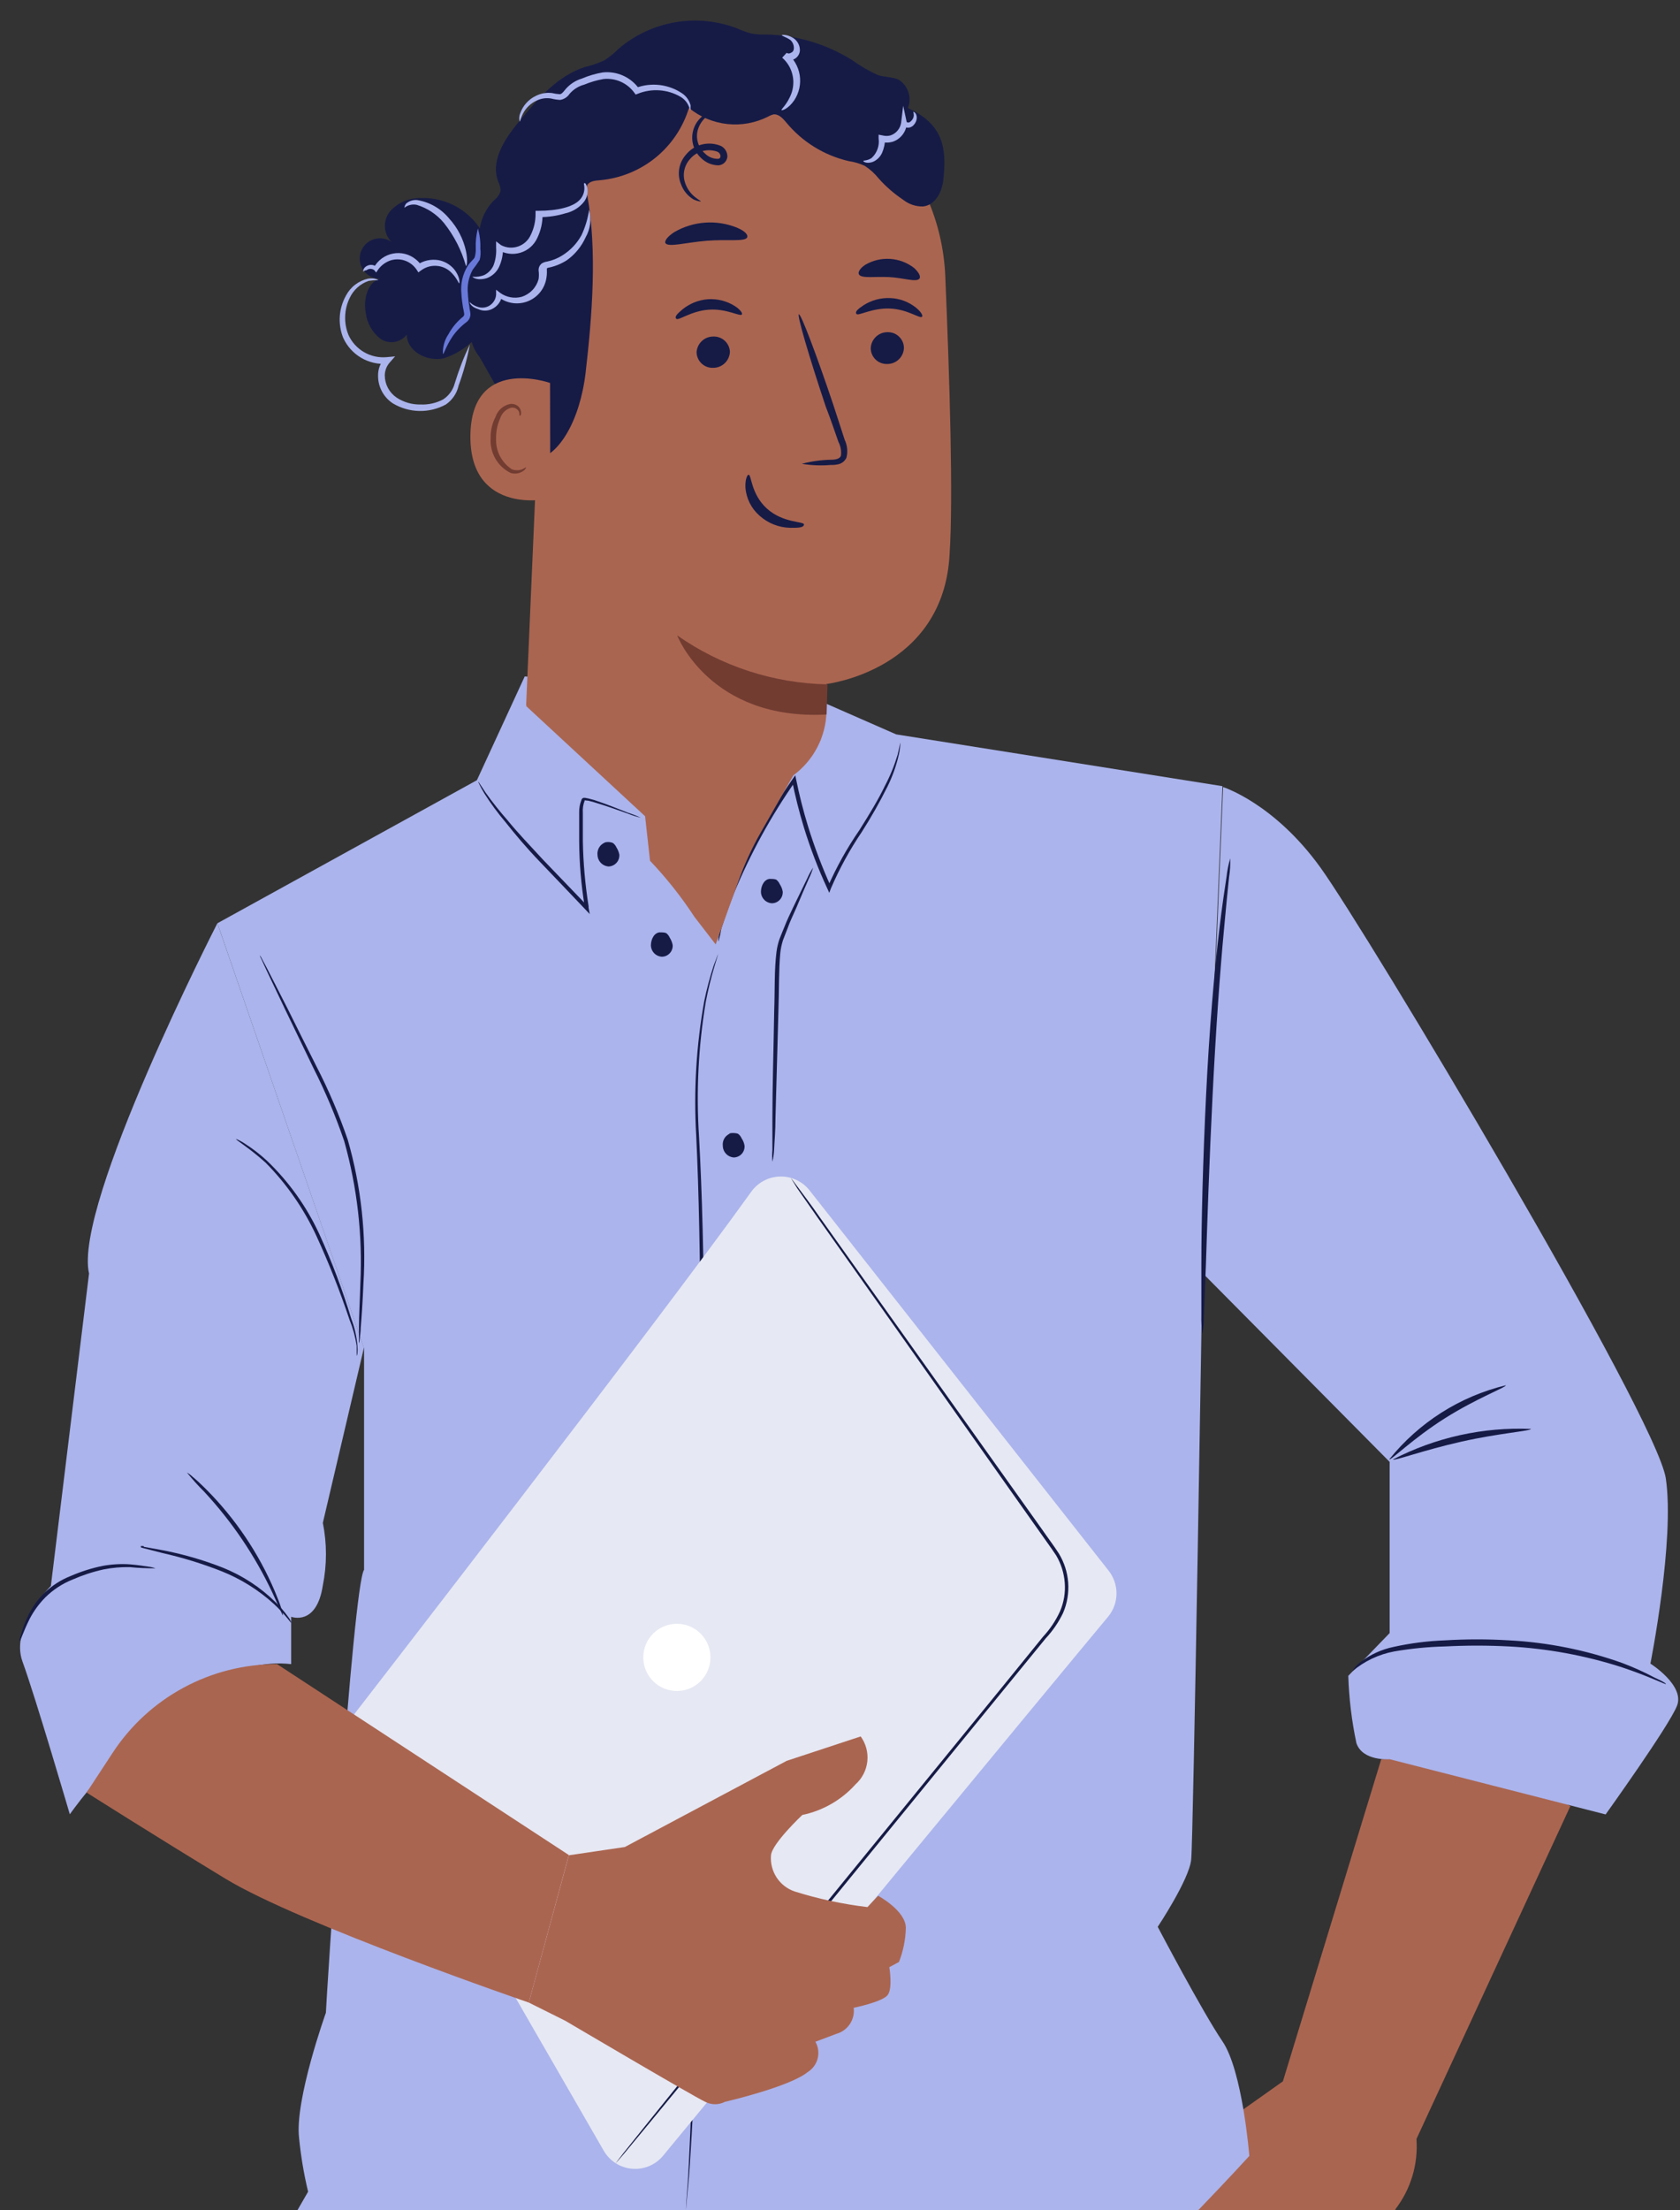 <svg width="54" height="71" viewBox="0 0 54 71" fill="none" xmlns="http://www.w3.org/2000/svg">
<rect x="0" y="0" width="54" height="71" fill="#333333" stroke="none"/>
<path d="M44.851 71V70.975C45.347 70.332 45.588 69.528 45.529 68.718L50.477 58.022C49.602 57.552 48.683 57.168 47.733 56.877C46.648 56.576 45.521 56.454 44.397 56.517L41.236 66.866L36.579 70.162C36.579 70.162 35.397 70.57 34.093 71H44.851Z" fill="#AA6550"/>
<path d="M11.702 50.432C11.342 50.935 10.475 64.445 10.475 64.662C10.475 64.662 9.47 67.463 9.613 68.685C9.67 69.266 9.767 69.843 9.903 70.411L9.564 70.999H38.521C39.507 69.977 40.157 69.262 40.157 69.262C40.157 69.262 39.94 66.53 39.294 65.582C38.648 64.633 37.213 61.902 37.213 61.902C37.213 61.902 38.218 60.393 38.288 59.747C38.358 59.101 38.648 40.885 38.648 40.885L39.294 25.257L28.806 23.593L25.944 22.338L16.866 21.732L15.329 25.065L6.988 29.661L11.702 43.318V50.432Z" fill="#ABB4EC"/>
<path d="M6.987 29.661C6.987 29.661 2.351 38.706 2.862 40.914L1.635 50.952C1.635 50.952 0.314 52.264 0.723 53.381C1.132 54.497 2.244 58.287 2.244 58.287C2.244 58.287 5.904 53.058 9.359 53.462V51.941C9.359 51.941 10.177 52.256 10.377 50.931C10.51 50.269 10.51 49.587 10.377 48.924L11.698 43.298L6.987 29.661Z" fill="#ABB4EC"/>
<path d="M20.595 26.271C20.456 26.237 20.319 26.194 20.186 26.14C19.929 26.05 19.557 25.911 19.091 25.772L18.911 25.723C18.858 25.723 18.764 25.699 18.792 25.723C18.745 25.847 18.725 25.98 18.735 26.112C18.735 26.398 18.735 26.705 18.735 27.028C18.747 27.726 18.809 28.423 18.919 29.113V29.158L18.956 29.366L18.813 29.215C18.301 28.68 17.819 28.168 17.369 27.702C16.919 27.236 16.551 26.795 16.249 26.414C16 26.121 15.772 25.811 15.566 25.486C15.496 25.372 15.447 25.278 15.415 25.212C15.382 25.147 15.37 25.114 15.374 25.11C15.378 25.106 15.456 25.237 15.607 25.462C15.828 25.772 16.066 26.071 16.318 26.357C16.625 26.737 17.022 27.15 17.455 27.62L18.902 29.125L18.796 29.183V29.133C18.681 28.439 18.621 27.736 18.616 27.032C18.616 26.705 18.616 26.398 18.616 26.108C18.612 25.968 18.637 25.828 18.69 25.699C18.69 25.699 18.69 25.662 18.747 25.633C18.77 25.63 18.794 25.63 18.817 25.633L18.919 25.654L19.103 25.703C19.573 25.858 19.921 26.009 20.191 26.112C20.329 26.155 20.464 26.209 20.595 26.271Z" fill="#161B46"/>
<path d="M19.512 27.048C19.419 27.066 19.336 27.118 19.279 27.194C19.223 27.269 19.196 27.363 19.205 27.457C19.206 27.554 19.243 27.646 19.309 27.717C19.375 27.787 19.465 27.83 19.561 27.837C19.608 27.836 19.655 27.825 19.698 27.805C19.742 27.785 19.781 27.757 19.813 27.722C19.846 27.687 19.871 27.646 19.887 27.601C19.903 27.556 19.91 27.509 19.908 27.461C19.893 27.377 19.861 27.296 19.814 27.224C19.789 27.167 19.75 27.118 19.7 27.081C19.603 27.042 19.494 27.042 19.397 27.081" fill="#161B46"/>
<path d="M21.229 29.951C21.037 29.951 20.927 30.16 20.922 30.36C20.921 30.457 20.958 30.55 21.024 30.62C21.09 30.69 21.182 30.732 21.278 30.736C21.326 30.735 21.373 30.725 21.416 30.705C21.459 30.685 21.498 30.657 21.53 30.622C21.563 30.587 21.587 30.545 21.603 30.5C21.619 30.455 21.625 30.408 21.622 30.36C21.605 30.276 21.573 30.195 21.527 30.123C21.503 30.067 21.465 30.018 21.417 29.98C21.364 29.947 21.151 29.943 21.115 29.98" fill="#161B46"/>
<path d="M23.539 36.395C23.446 36.413 23.363 36.464 23.306 36.54C23.249 36.616 23.223 36.71 23.233 36.804C23.233 36.901 23.269 36.994 23.335 37.065C23.401 37.136 23.492 37.178 23.588 37.185C23.636 37.184 23.683 37.173 23.726 37.153C23.77 37.134 23.809 37.105 23.841 37.07C23.873 37.035 23.898 36.994 23.913 36.949C23.929 36.904 23.935 36.856 23.932 36.809C23.919 36.723 23.887 36.642 23.838 36.571C23.814 36.515 23.776 36.465 23.727 36.428C23.674 36.395 23.462 36.387 23.425 36.428" fill="#161B46"/>
<path d="M24.766 28.234C24.574 28.234 24.463 28.442 24.459 28.643C24.458 28.739 24.495 28.833 24.561 28.903C24.627 28.973 24.718 29.015 24.815 29.019C24.863 29.018 24.91 29.007 24.953 28.988C24.996 28.968 25.035 28.94 25.067 28.904C25.099 28.869 25.124 28.828 25.14 28.783C25.155 28.738 25.162 28.69 25.159 28.643C25.144 28.558 25.112 28.477 25.064 28.406C25.04 28.35 25.002 28.301 24.954 28.262C24.901 28.23 24.688 28.226 24.651 28.262" fill="#161B46"/>
<path d="M23.094 30.25C23.087 30.213 23.087 30.176 23.094 30.139C23.094 30.066 23.13 29.959 23.167 29.82C23.267 29.429 23.39 29.044 23.535 28.667C24.038 27.383 24.69 26.161 25.477 25.028L25.563 24.906L25.592 25.049C25.69 25.535 25.817 26.038 25.972 26.545C26.178 27.213 26.427 27.867 26.716 28.504H26.602C26.883 27.86 27.225 27.246 27.624 26.668C27.959 26.136 28.245 25.662 28.442 25.249C28.61 24.931 28.747 24.596 28.851 24.251C28.912 24.006 28.928 23.871 28.941 23.871C28.935 24.002 28.917 24.132 28.887 24.259C28.806 24.614 28.682 24.957 28.52 25.282C28.273 25.777 28 26.259 27.702 26.725C27.314 27.298 26.982 27.905 26.708 28.541L26.655 28.684L26.594 28.549C26.297 27.909 26.044 27.249 25.837 26.574C25.682 26.063 25.555 25.556 25.457 25.065L25.571 25.09C24.785 26.214 24.123 27.421 23.596 28.688C23.404 29.166 23.278 29.555 23.188 29.825C23.165 29.968 23.133 30.11 23.094 30.25Z" fill="#161B46"/>
<path d="M24.827 37.323C24.816 37.196 24.816 37.067 24.827 36.939C24.827 36.645 24.827 36.301 24.827 35.901C24.827 34.964 24.864 33.782 24.885 32.474C24.909 31.803 24.885 31.17 24.958 30.585C24.975 30.446 25.007 30.309 25.052 30.176C25.101 30.045 25.155 29.923 25.204 29.8C25.298 29.555 25.404 29.342 25.498 29.142C25.672 28.785 25.824 28.474 25.952 28.209C26.003 28.092 26.064 27.98 26.136 27.874C26.101 27.997 26.054 28.116 25.997 28.23C25.878 28.5 25.743 28.814 25.588 29.183C25.502 29.383 25.396 29.591 25.31 29.837L25.167 30.205C25.125 30.338 25.096 30.475 25.081 30.614C25.028 31.182 25.044 31.84 25.02 32.495C24.983 33.803 24.95 34.985 24.926 35.921C24.926 36.33 24.893 36.665 24.881 36.959C24.873 37.082 24.855 37.204 24.827 37.323Z" fill="#161B46"/>
<path d="M22.051 70.999C22.051 70.999 22.051 70.856 22.071 70.591C22.092 70.325 22.124 69.924 22.145 69.413C22.198 68.395 22.255 66.915 22.304 65.087C22.411 61.431 22.484 56.377 22.521 50.776C22.521 47.987 22.541 45.325 22.521 42.909C22.501 40.492 22.468 38.317 22.378 36.485C22.293 35.039 22.38 33.589 22.636 32.163C22.715 31.779 22.816 31.399 22.938 31.026C23.032 30.773 23.085 30.642 23.085 30.642C23.085 30.642 23.049 30.777 22.963 31.051C22.851 31.426 22.758 31.807 22.685 32.192C22.448 33.615 22.375 35.061 22.468 36.502C22.57 38.325 22.623 40.505 22.636 42.925C22.648 45.346 22.656 48.004 22.636 50.796C22.599 56.377 22.509 61.427 22.382 65.087C22.325 66.915 22.251 68.391 22.182 69.413C22.153 69.924 22.108 70.321 22.084 70.586C22.059 70.852 22.051 70.999 22.051 70.999Z" fill="#161B46"/>
<path d="M44.667 56.517C44.667 56.517 43.8 56.59 43.599 56.001C43.448 55.289 43.361 54.566 43.338 53.838L44.667 52.465V46.965L38.668 40.913L39.314 25.286C39.314 25.286 40.95 25.801 42.442 27.87C43.935 29.939 53.249 45.509 53.544 47.496C53.838 49.484 53.049 53.446 53.049 53.446C53.049 53.446 54.165 54.149 53.903 54.803C53.642 55.458 51.609 58.291 51.609 58.291L44.667 56.517Z" fill="#ABB4EC"/>
<path d="M8.349 30.688C8.377 30.723 8.4 30.761 8.419 30.802L8.599 31.141L9.241 32.397C9.51 32.941 9.825 33.57 10.173 34.261C10.565 35.022 10.901 35.811 11.179 36.62C11.609 38.119 11.779 39.681 11.682 41.237C11.657 41.834 11.624 42.312 11.596 42.643C11.596 42.786 11.571 42.913 11.563 43.024C11.56 43.069 11.552 43.115 11.538 43.159C11.534 43.114 11.534 43.069 11.538 43.024V42.639C11.538 42.267 11.567 41.797 11.583 41.237C11.658 39.694 11.482 38.149 11.064 36.661C10.79 35.857 10.459 35.073 10.075 34.314L9.167 32.434C8.926 31.926 8.725 31.501 8.562 31.162C8.504 31.031 8.451 30.916 8.402 30.814C8.379 30.774 8.361 30.732 8.349 30.688Z" fill="#161B46"/>
<path d="M39.543 27.576C39.55 27.777 39.538 27.978 39.506 28.177C39.461 28.586 39.408 29.15 39.347 29.812C39.216 31.19 39.081 33.083 38.975 35.21C38.868 37.336 38.807 39.233 38.762 40.615C38.738 41.278 38.713 41.842 38.697 42.251C38.701 42.452 38.684 42.654 38.648 42.852C38.62 42.653 38.609 42.452 38.615 42.251C38.615 41.862 38.615 41.302 38.615 40.615C38.615 39.229 38.664 37.315 38.766 35.202C38.868 33.087 39.032 31.178 39.2 29.8C39.281 29.113 39.363 28.573 39.425 28.165C39.447 27.965 39.487 27.768 39.543 27.576Z" fill="#161B46"/>
<path d="M48.4 44.504C48.424 44.565 47.476 44.913 46.445 45.563C45.415 46.213 44.703 46.929 44.654 46.884C45.606 45.699 46.923 44.862 48.4 44.504Z" fill="#161B46"/>
<path d="M49.209 45.906C49.209 45.972 48.191 46.041 46.973 46.315C45.754 46.589 44.797 46.945 44.773 46.888C46.141 46.179 47.67 45.841 49.209 45.906Z" fill="#161B46"/>
<path d="M4.624 49.693C4.624 49.693 4.604 49.693 4.571 49.693C4.538 49.693 4.53 49.73 4.534 49.693H4.624L5.225 49.803C5.887 49.929 6.536 50.117 7.163 50.364C7.793 50.617 8.367 50.992 8.852 51.468C9.002 51.614 9.139 51.772 9.261 51.942C9.308 52.002 9.344 52.07 9.367 52.142C9.347 52.142 9.179 51.881 8.807 51.533C8.316 51.085 7.748 50.729 7.131 50.482C6.51 50.237 5.872 50.04 5.221 49.893L4.632 49.742C4.599 49.734 4.566 49.725 4.534 49.714C4.534 49.714 4.514 49.673 4.534 49.669H4.555H4.591C4.612 49.656 4.628 49.693 4.624 49.693Z" fill="#161B46"/>
<path d="M6.01 47.309C6.074 47.345 6.133 47.389 6.186 47.439C6.296 47.529 6.448 47.668 6.628 47.848C7.565 48.787 8.314 49.898 8.832 51.119C8.93 51.352 8.999 51.528 9.044 51.68C9.072 51.749 9.09 51.822 9.097 51.896C9.077 51.896 8.962 51.61 8.75 51.156C8.191 49.972 7.453 48.881 6.562 47.922C6.367 47.728 6.182 47.523 6.01 47.309Z" fill="#161B46"/>
<path d="M4.996 50.384C4.723 50.386 4.45 50.374 4.178 50.347C3.892 50.34 3.605 50.365 3.324 50.421C2.981 50.497 2.647 50.607 2.326 50.748C2.002 50.878 1.708 51.071 1.459 51.316C1.258 51.519 1.089 51.75 0.956 52.003C0.736 52.441 0.654 52.739 0.633 52.731C0.635 52.658 0.649 52.586 0.674 52.518C0.725 52.327 0.793 52.141 0.879 51.962C1.151 51.351 1.654 50.872 2.277 50.629C2.607 50.486 2.951 50.377 3.303 50.306C3.593 50.253 3.889 50.237 4.182 50.257C4.432 50.278 4.632 50.31 4.771 50.331C4.848 50.339 4.924 50.356 4.996 50.384Z" fill="#161B46"/>
<path d="M7.593 36.592C7.693 36.634 7.789 36.686 7.879 36.747C8.127 36.906 8.361 37.087 8.578 37.287C9.285 37.963 9.858 38.766 10.267 39.654C10.67 40.537 11.012 41.445 11.293 42.373C11.4 42.651 11.466 42.943 11.489 43.24C11.497 43.321 11.497 43.401 11.489 43.482C11.486 43.51 11.477 43.538 11.465 43.563C11.465 43.563 11.465 43.445 11.465 43.24C11.422 42.953 11.345 42.671 11.236 42.402C10.93 41.487 10.575 40.589 10.173 39.712C9.769 38.836 9.216 38.037 8.537 37.352C7.965 36.837 7.556 36.616 7.593 36.592Z" fill="#161B46"/>
<path d="M53.548 54.1C53.548 54.133 53.012 53.855 52.113 53.557C50.941 53.182 49.726 52.959 48.498 52.894C47.817 52.859 47.135 52.859 46.454 52.894C45.905 52.907 45.359 52.961 44.818 53.054C44.319 53.146 43.852 53.367 43.465 53.696C43.533 53.572 43.63 53.465 43.747 53.385C44.054 53.152 44.408 52.99 44.785 52.911C45.334 52.789 45.892 52.718 46.454 52.698C47.134 52.657 47.817 52.657 48.498 52.698C49.746 52.763 50.977 53.009 52.154 53.43C52.506 53.563 52.851 53.719 53.184 53.896C53.429 54.006 53.556 54.084 53.548 54.1Z" fill="#161B46"/>
<path d="M24.145 38.289C21.135 42.488 11.346 55.123 11.346 55.123L19.406 69.095C19.5 69.258 19.632 69.396 19.791 69.497C19.95 69.598 20.131 69.659 20.319 69.674C20.506 69.69 20.695 69.66 20.869 69.587C21.042 69.514 21.195 69.399 21.315 69.254C24.398 65.517 33.23 54.804 35.626 51.929C35.795 51.72 35.888 51.459 35.888 51.189C35.888 50.92 35.795 50.659 35.626 50.449L26.026 38.248C25.913 38.104 25.769 37.988 25.604 37.91C25.439 37.831 25.258 37.793 25.075 37.797C24.892 37.801 24.713 37.847 24.552 37.933C24.39 38.018 24.251 38.14 24.145 38.289Z" fill="#E6E8F3"/>
<path d="M21.756 54.325C22.353 54.325 22.836 53.842 22.836 53.246C22.836 52.65 22.353 52.166 21.756 52.166C21.16 52.166 20.677 52.65 20.677 53.246C20.677 53.842 21.16 54.325 21.756 54.325Z" fill="white"/>
<path d="M25.42 37.843C25.42 37.843 25.506 37.95 25.661 38.162C25.817 38.375 26.07 38.702 26.34 39.094L28.794 42.537L32.441 47.657L33.496 49.137C33.672 49.394 33.86 49.636 34.035 49.91C34.206 50.191 34.309 50.509 34.334 50.838C34.359 51.173 34.303 51.51 34.17 51.819C34.026 52.118 33.837 52.394 33.61 52.637L32.33 54.203L23.486 65.034C22.358 66.404 21.442 67.52 20.792 68.305L20.056 69.193C19.888 69.393 19.79 69.495 19.79 69.495C19.79 69.495 19.872 69.385 20.035 69.176L20.755 68.277L23.417 64.977L32.249 54.154L33.524 52.584C33.75 52.342 33.935 52.066 34.072 51.766C34.197 51.476 34.249 51.16 34.224 50.846C34.2 50.535 34.105 50.234 33.946 49.967C33.778 49.713 33.586 49.456 33.41 49.202L32.363 47.722L28.736 42.586L26.283 39.119L25.625 38.175C25.494 37.962 25.42 37.843 25.42 37.843Z" fill="#161B46"/>
<path d="M18.285 59.604L20.084 59.338L25.285 56.57L27.665 55.785C27.833 56.017 27.909 56.303 27.878 56.588C27.847 56.873 27.711 57.136 27.497 57.327C27.046 57.827 26.448 58.171 25.788 58.308C25.788 58.308 24.811 59.228 24.782 59.604C24.761 59.854 24.824 60.104 24.961 60.315C25.098 60.525 25.302 60.684 25.539 60.765C26.302 61.005 27.087 61.173 27.882 61.268L28.225 60.904C28.225 60.904 29.116 61.383 29.116 61.939C29.107 62.313 29.032 62.682 28.896 63.031L28.585 63.198C28.585 63.198 28.7 63.873 28.532 64.094C28.364 64.315 27.44 64.503 27.44 64.503C27.463 64.686 27.419 64.872 27.317 65.026C27.214 65.18 27.059 65.292 26.88 65.341L26.209 65.594C26.303 65.758 26.328 65.952 26.281 66.135C26.234 66.317 26.117 66.474 25.956 66.572C25.371 67.046 23.302 67.524 23.302 67.524C23.204 67.575 23.096 67.601 22.985 67.601C22.875 67.601 22.766 67.575 22.668 67.524C22.296 67.353 18.171 64.92 18.171 64.92L16.997 64.335L18.285 59.604Z" fill="#AA6550"/>
<path d="M8.905 53.462L18.285 59.596L16.997 64.335C16.997 64.335 9.637 61.808 7.253 60.36C4.87 58.913 2.784 57.588 2.784 57.588L3.626 56.304C4.199 55.431 4.98 54.715 5.899 54.219C6.817 53.723 7.845 53.463 8.889 53.462H8.905Z" fill="#AA6550"/>
<path d="M30.384 8.873C30.31 7.121 29.579 5.46 28.335 4.223C27.092 2.985 25.427 2.262 23.674 2.196H23.315C19.41 2.274 17.292 5.635 17.48 9.556L16.911 22.669L25.498 24.91C25.82 24.674 26.084 24.366 26.269 24.012C26.454 23.657 26.556 23.265 26.565 22.866V21.974C26.565 21.974 30.335 21.537 30.523 17.795C30.642 15.996 30.527 12.259 30.384 8.873Z" fill="#AA6550"/>
<path d="M26.598 21.986C24.866 21.953 23.184 21.405 21.765 20.412C21.765 20.412 22.816 23.152 26.569 22.955L26.598 21.986Z" fill="#723C31"/>
<path d="M29.055 11.175C29.051 11.314 28.993 11.447 28.893 11.543C28.793 11.64 28.659 11.695 28.52 11.694C28.451 11.697 28.384 11.686 28.32 11.662C28.256 11.638 28.197 11.602 28.148 11.555C28.098 11.508 28.059 11.452 28.031 11.389C28.004 11.327 27.989 11.26 27.988 11.192C27.992 11.052 28.051 10.92 28.151 10.823C28.251 10.726 28.384 10.672 28.524 10.672C28.592 10.67 28.66 10.681 28.724 10.704C28.788 10.728 28.846 10.765 28.895 10.812C28.945 10.859 28.985 10.915 29.012 10.977C29.04 11.04 29.054 11.107 29.055 11.175Z" fill="#161B46"/>
<path d="M29.636 10.177C29.566 10.247 29.174 9.932 28.597 9.912C28.021 9.891 27.587 10.161 27.53 10.087C27.473 10.014 27.571 9.932 27.759 9.805C28.015 9.642 28.315 9.562 28.618 9.576C28.916 9.588 29.202 9.694 29.436 9.879C29.616 10.022 29.673 10.149 29.636 10.177Z" fill="#161B46"/>
<path d="M23.462 11.298C23.457 11.437 23.399 11.569 23.299 11.666C23.199 11.763 23.065 11.817 22.926 11.817C22.858 11.821 22.789 11.81 22.725 11.786C22.66 11.763 22.602 11.726 22.552 11.679C22.502 11.633 22.462 11.576 22.434 11.513C22.406 11.451 22.391 11.383 22.39 11.314C22.399 11.178 22.459 11.05 22.558 10.957C22.658 10.863 22.79 10.811 22.926 10.812C23.061 10.806 23.193 10.854 23.294 10.945C23.394 11.036 23.454 11.163 23.462 11.298Z" fill="#161B46"/>
<path d="M23.846 10.104C23.785 10.178 23.355 9.908 22.783 9.949C22.21 9.99 21.81 10.309 21.74 10.243C21.671 10.178 21.765 10.084 21.941 9.936C22.174 9.748 22.459 9.635 22.758 9.613C23.057 9.594 23.355 9.668 23.609 9.826C23.805 9.949 23.875 10.071 23.846 10.104Z" fill="#161B46"/>
<path d="M25.772 14.9C26.079 14.82 26.395 14.776 26.712 14.77C26.864 14.77 27.003 14.737 27.031 14.635C27.049 14.484 27.02 14.331 26.95 14.197C26.823 13.837 26.696 13.457 26.541 13.06C26.001 11.445 25.612 10.116 25.678 10.096C25.743 10.075 26.234 11.368 26.778 12.983L27.15 14.128C27.236 14.307 27.256 14.511 27.207 14.704C27.183 14.756 27.148 14.801 27.104 14.838C27.06 14.874 27.009 14.899 26.954 14.913C26.872 14.932 26.788 14.94 26.704 14.937C26.393 14.964 26.08 14.951 25.772 14.9Z" fill="#161B46"/>
<path d="M24.018 7.622C23.956 7.777 23.384 7.679 22.705 7.736C22.026 7.794 21.478 7.953 21.388 7.81C21.352 7.741 21.454 7.597 21.679 7.454C21.98 7.28 22.317 7.177 22.664 7.152C23.011 7.127 23.359 7.182 23.682 7.311C23.948 7.422 24.046 7.54 24.018 7.622Z" fill="#161B46"/>
<path d="M29.554 8.951C29.448 9.078 29.055 8.927 28.581 8.902C28.107 8.878 27.694 8.955 27.608 8.816C27.571 8.747 27.636 8.62 27.82 8.502C28.063 8.362 28.341 8.298 28.62 8.318C28.899 8.338 29.166 8.44 29.386 8.612C29.55 8.767 29.599 8.89 29.554 8.951Z" fill="#161B46"/>
<path d="M24.063 15.252C24.157 15.252 24.136 15.873 24.651 16.339C25.167 16.806 25.837 16.748 25.841 16.846C25.845 16.945 25.686 16.961 25.404 16.957C25.038 16.95 24.687 16.812 24.414 16.568C24.149 16.337 23.986 16.011 23.96 15.661C23.948 15.399 24.022 15.244 24.063 15.252Z" fill="#161B46"/>
<path d="M29.182 3.472C29.243 3.317 29.252 3.147 29.206 2.987C29.16 2.827 29.062 2.687 28.928 2.589C28.761 2.466 28.393 2.482 28.201 2.405C27.913 2.272 27.64 2.112 27.383 1.926C26.552 1.41 25.597 1.127 24.619 1.108C24.461 1.116 24.303 1.105 24.148 1.076C23.996 1.035 23.847 0.982 23.703 0.916C23.067 0.67 22.376 0.601 21.704 0.715C21.032 0.83 20.403 1.124 19.884 1.566C19.744 1.71 19.587 1.836 19.418 1.943C19.218 2.034 19.01 2.105 18.796 2.155C17.946 2.429 17.316 3.141 16.752 3.823C16.265 4.396 15.75 5.128 16.012 5.831C16.063 5.925 16.09 6.031 16.089 6.138C16.052 6.259 15.976 6.366 15.873 6.44C15.617 6.7 15.456 7.038 15.414 7.401C15.373 7.763 15.454 8.129 15.644 8.44C15.566 8.473 15.496 8.521 15.437 8.583C15.379 8.644 15.334 8.716 15.304 8.795C15.274 8.874 15.261 8.959 15.266 9.043C15.27 9.128 15.291 9.21 15.329 9.286C15.39 9.366 15.435 9.458 15.46 9.556C15.452 9.683 15.402 9.804 15.317 9.9C15.166 10.139 15.094 10.421 15.113 10.703C15.131 10.986 15.238 11.255 15.419 11.474L16.028 12.549L17.279 14.745C17.933 14.634 18.637 13.567 18.825 11.96C19.033 10.153 19.201 8.051 18.874 6.26C18.837 6.16 18.837 6.05 18.874 5.95C18.948 5.819 19.131 5.802 19.283 5.79C19.937 5.732 20.559 5.48 21.069 5.067C21.579 4.653 21.954 4.096 22.145 3.468C22.497 3.757 22.927 3.936 23.38 3.985C23.833 4.034 24.291 3.949 24.697 3.742C24.754 3.709 24.816 3.686 24.881 3.672C25.04 3.672 25.163 3.803 25.265 3.926C25.781 4.555 26.492 4.995 27.285 5.177C27.462 5.202 27.634 5.253 27.796 5.328C27.967 5.439 28.119 5.577 28.246 5.737C28.476 5.995 28.739 6.223 29.027 6.416C29.209 6.561 29.436 6.638 29.669 6.633C30.077 6.588 30.286 6.15 30.323 5.758C30.425 4.772 30.339 3.999 29.182 3.472Z" fill="#161B46"/>
<path d="M15.77 8.767C15.803 8.458 15.77 8.146 15.672 7.851C15.574 7.556 15.414 7.286 15.203 7.058C14.992 6.831 14.734 6.651 14.448 6.531C14.161 6.411 13.852 6.353 13.542 6.363C13.357 6.357 13.174 6.39 13.003 6.46C12.832 6.531 12.679 6.637 12.553 6.772C12.431 6.911 12.367 7.091 12.372 7.276C12.377 7.461 12.452 7.637 12.581 7.769C12.497 7.712 12.401 7.674 12.3 7.661C12.199 7.647 12.096 7.657 12 7.691C11.903 7.724 11.816 7.78 11.745 7.853C11.675 7.926 11.622 8.015 11.592 8.112C11.562 8.21 11.555 8.313 11.572 8.413C11.588 8.514 11.629 8.609 11.689 8.691C11.75 8.773 11.829 8.839 11.92 8.885C12.011 8.931 12.111 8.955 12.213 8.955C11.804 9.07 11.673 9.634 11.759 10.063C11.779 10.223 11.831 10.378 11.911 10.519C11.991 10.659 12.098 10.782 12.225 10.881C12.357 10.973 12.518 11.011 12.677 10.987C12.835 10.962 12.978 10.877 13.076 10.75C13.076 11.286 13.726 11.625 14.249 11.515C14.764 11.353 15.209 11.023 15.513 10.578C15.556 10.517 15.616 10.469 15.685 10.439C15.769 10.429 15.854 10.429 15.938 10.439C16.179 10.411 16.29 10.116 16.31 9.871C16.372 9.164 16.183 8.457 15.774 7.876" fill="#161B46"/>
<path d="M15.361 7.34C15.422 7.551 15.448 7.771 15.439 7.99C15.456 8.109 15.449 8.23 15.419 8.346C15.35 8.457 15.275 8.563 15.194 8.665C15.065 8.9 15.011 9.168 15.039 9.434C15.046 9.578 15.063 9.721 15.088 9.863C15.088 9.933 15.116 9.994 15.12 10.084C15.122 10.133 15.112 10.182 15.092 10.227C15.071 10.272 15.04 10.311 15.002 10.342C14.825 10.473 14.67 10.631 14.544 10.812C14.327 11.135 14.27 11.38 14.237 11.372C14.226 11.145 14.289 10.921 14.417 10.734C14.532 10.52 14.69 10.331 14.879 10.178C14.895 10.167 14.907 10.151 14.914 10.133C14.922 10.115 14.924 10.095 14.92 10.076C14.911 10.011 14.899 9.947 14.883 9.884C14.857 9.732 14.839 9.579 14.83 9.426C14.799 9.117 14.871 8.806 15.034 8.542C15.112 8.416 15.231 8.334 15.259 8.264C15.286 8.17 15.297 8.072 15.292 7.974C15.283 7.761 15.307 7.547 15.361 7.34Z" fill="#6878D8"/>
<path d="M15.19 8.89C15.321 8.903 15.453 8.884 15.574 8.832C15.704 8.765 15.806 8.655 15.864 8.522C15.932 8.34 15.96 8.146 15.946 7.953V7.753L16.106 7.876C16.19 7.92 16.282 7.947 16.377 7.954C16.472 7.961 16.568 7.948 16.657 7.917C16.747 7.885 16.83 7.836 16.899 7.771C16.969 7.706 17.025 7.628 17.063 7.54C17.164 7.333 17.216 7.105 17.214 6.874V6.772H17.316C17.893 6.772 18.436 6.657 18.653 6.4C18.74 6.298 18.786 6.169 18.784 6.036C18.784 5.942 18.751 5.892 18.784 5.884C18.817 5.876 18.841 5.917 18.874 6.023C18.891 6.102 18.891 6.183 18.874 6.261C18.857 6.339 18.823 6.413 18.776 6.477C18.628 6.665 18.42 6.797 18.187 6.849C17.912 6.934 17.625 6.977 17.337 6.976L17.439 6.874C17.445 7.14 17.387 7.403 17.271 7.643C17.22 7.756 17.145 7.857 17.052 7.939C16.959 8.021 16.849 8.082 16.73 8.118C16.611 8.154 16.486 8.165 16.363 8.149C16.24 8.134 16.122 8.092 16.016 8.027L16.167 7.949C16.175 8.169 16.13 8.388 16.036 8.587C15.956 8.747 15.819 8.871 15.652 8.935C15.333 9.033 15.174 8.898 15.19 8.89Z" fill="#ABB4EC"/>
<path d="M16.703 3.905C16.679 3.815 16.686 3.72 16.723 3.635C16.809 3.393 16.987 3.195 17.218 3.083C17.379 3 17.561 2.967 17.741 2.989C17.823 3.009 17.907 3.021 17.991 3.026C18.044 3.026 18.093 2.973 18.154 2.895C18.296 2.718 18.489 2.588 18.706 2.523C18.92 2.432 19.144 2.366 19.373 2.327C19.599 2.302 19.828 2.339 20.035 2.433C20.242 2.527 20.42 2.676 20.55 2.862L20.432 2.826C20.679 2.732 20.946 2.7 21.209 2.732C21.472 2.764 21.723 2.859 21.941 3.01C22.068 3.101 22.159 3.234 22.198 3.386C22.198 3.492 22.198 3.549 22.178 3.545C22.162 3.454 22.126 3.368 22.073 3.293C22.02 3.217 21.951 3.154 21.871 3.108C21.666 2.989 21.436 2.919 21.199 2.902C20.963 2.885 20.726 2.922 20.505 3.01L20.432 3.038L20.387 2.977C20.275 2.823 20.125 2.702 19.951 2.625C19.777 2.548 19.586 2.519 19.397 2.539C19.185 2.576 18.978 2.636 18.78 2.719C18.595 2.767 18.429 2.872 18.305 3.018C18.272 3.069 18.228 3.112 18.176 3.145C18.125 3.178 18.067 3.2 18.007 3.21C17.908 3.205 17.809 3.19 17.713 3.165C17.566 3.14 17.416 3.159 17.279 3.218C17.071 3.305 16.901 3.465 16.801 3.668C16.731 3.811 16.723 3.905 16.703 3.905Z" fill="#ABB4EC"/>
<path d="M25.13 1.125C25.13 1.125 25.285 1.088 25.506 1.227C25.572 1.272 25.626 1.333 25.662 1.405C25.698 1.477 25.714 1.556 25.71 1.636C25.703 1.697 25.68 1.755 25.643 1.804C25.605 1.853 25.556 1.89 25.498 1.913C25.441 1.936 25.379 1.942 25.319 1.933C25.258 1.923 25.201 1.897 25.154 1.857L25.293 1.706C25.514 1.883 25.661 2.136 25.705 2.416C25.749 2.696 25.687 2.982 25.531 3.219C25.347 3.488 25.146 3.558 25.122 3.537C25.097 3.517 25.257 3.398 25.383 3.129C25.465 2.969 25.505 2.791 25.5 2.611C25.494 2.432 25.443 2.257 25.351 2.102C25.295 2.009 25.224 1.925 25.142 1.853L25.285 1.697C25.305 1.711 25.329 1.719 25.353 1.719C25.377 1.719 25.4 1.711 25.42 1.697C25.445 1.689 25.467 1.674 25.483 1.653C25.5 1.633 25.511 1.609 25.514 1.583C25.522 1.528 25.515 1.472 25.496 1.42C25.477 1.368 25.445 1.321 25.404 1.284C25.269 1.19 25.118 1.154 25.13 1.125Z" fill="#ABB4EC"/>
<path d="M15.1 9.707C15.1 9.707 15.186 9.81 15.382 9.867C15.438 9.883 15.497 9.888 15.556 9.88C15.614 9.873 15.67 9.855 15.721 9.826C15.785 9.789 15.838 9.738 15.877 9.676C15.917 9.614 15.94 9.543 15.946 9.47V9.307L16.077 9.409C16.175 9.48 16.289 9.528 16.408 9.55C16.528 9.572 16.651 9.567 16.768 9.536C16.899 9.494 17.018 9.42 17.113 9.321C17.208 9.222 17.276 9.1 17.312 8.967C17.325 8.875 17.325 8.781 17.312 8.689C17.31 8.649 17.317 8.608 17.332 8.571C17.348 8.533 17.372 8.5 17.402 8.472C17.456 8.435 17.52 8.411 17.586 8.403C17.758 8.367 17.923 8.301 18.072 8.207C18.331 8.047 18.544 7.823 18.69 7.557C18.812 7.298 18.895 7.022 18.935 6.739C18.976 6.886 18.987 7.04 18.968 7.191C18.949 7.343 18.901 7.489 18.825 7.622C18.693 7.916 18.485 8.17 18.224 8.358C18.055 8.467 17.868 8.546 17.672 8.591C17.639 8.594 17.607 8.604 17.578 8.62C17.578 8.62 17.578 8.62 17.578 8.673C17.584 8.784 17.574 8.896 17.549 9.004C17.512 9.163 17.435 9.31 17.325 9.431C17.215 9.552 17.076 9.643 16.922 9.695C16.767 9.747 16.601 9.76 16.441 9.73C16.28 9.701 16.13 9.631 16.003 9.527L16.142 9.466C16.131 9.566 16.095 9.661 16.036 9.743C15.977 9.825 15.898 9.89 15.807 9.932C15.739 9.963 15.665 9.98 15.59 9.98C15.516 9.98 15.442 9.963 15.374 9.932C15.124 9.859 15.087 9.707 15.1 9.707Z" fill="#ABB4EC"/>
<path d="M11.682 8.734C11.682 8.734 11.653 8.673 11.723 8.595C11.749 8.568 11.781 8.547 11.816 8.532C11.851 8.517 11.889 8.509 11.927 8.509C11.965 8.509 12.003 8.517 12.038 8.532C12.073 8.547 12.105 8.568 12.131 8.595H12.017C12.079 8.48 12.167 8.381 12.272 8.303C12.377 8.226 12.499 8.172 12.627 8.147C12.756 8.121 12.888 8.125 13.015 8.156C13.142 8.188 13.261 8.247 13.362 8.33C13.438 8.389 13.503 8.461 13.554 8.542L13.403 8.514C13.605 8.372 13.855 8.316 14.098 8.358C14.289 8.394 14.462 8.494 14.589 8.64C14.797 8.894 14.777 9.106 14.757 9.102C14.736 9.098 14.687 8.927 14.487 8.738C14.374 8.632 14.231 8.565 14.078 8.546C13.886 8.52 13.693 8.57 13.538 8.685L13.448 8.751L13.387 8.657C13.345 8.597 13.296 8.543 13.239 8.497C13.15 8.425 13.046 8.374 12.934 8.349C12.821 8.324 12.705 8.326 12.593 8.354C12.413 8.405 12.256 8.516 12.148 8.669L12.091 8.755L12.033 8.681C11.997 8.653 11.953 8.637 11.906 8.637C11.861 8.637 11.816 8.653 11.78 8.681C11.682 8.693 11.682 8.738 11.682 8.734Z" fill="#ABB4EC"/>
<path d="M12.998 6.674C12.998 6.674 12.998 6.616 13.051 6.543C13.101 6.499 13.159 6.467 13.221 6.447C13.284 6.427 13.35 6.421 13.415 6.428C13.817 6.496 14.18 6.706 14.438 7.021C14.705 7.314 14.891 7.672 14.977 8.06C15.039 8.358 15.01 8.546 14.977 8.546C14.836 8.043 14.596 7.573 14.27 7.164C14.041 6.887 13.735 6.683 13.391 6.58C13.322 6.566 13.252 6.568 13.184 6.584C13.117 6.6 13.053 6.631 12.998 6.674Z" fill="#ABB4EC"/>
<path d="M29.362 3.591C29.362 3.591 29.468 3.623 29.468 3.783C29.464 3.876 29.424 3.963 29.358 4.028C29.332 4.055 29.3 4.075 29.265 4.088C29.23 4.101 29.193 4.105 29.156 4.101C29.119 4.097 29.083 4.085 29.051 4.065C29.02 4.046 28.993 4.019 28.973 3.987L29.149 3.955C29.142 4.09 29.094 4.219 29.011 4.327C28.929 4.434 28.816 4.514 28.687 4.556C28.568 4.59 28.442 4.59 28.323 4.556L28.45 4.457C28.448 4.614 28.414 4.768 28.352 4.911C28.297 5.032 28.201 5.131 28.082 5.189C27.869 5.283 27.735 5.189 27.751 5.169C27.767 5.148 27.878 5.169 28.017 5.075C28.102 4.997 28.167 4.899 28.206 4.79C28.245 4.681 28.258 4.564 28.241 4.449V4.327L28.368 4.351C28.451 4.373 28.539 4.373 28.622 4.351C28.711 4.321 28.791 4.267 28.851 4.195C28.912 4.123 28.951 4.035 28.965 3.942L29.031 3.398L29.141 3.91C29.141 3.934 29.215 3.955 29.26 3.91C29.308 3.874 29.344 3.824 29.362 3.766C29.39 3.664 29.346 3.607 29.362 3.591Z" fill="#ABB4EC"/>
<path d="M17.88 22.506L16.911 22.682L20.735 26.223L20.894 27.654C21.425 28.211 21.904 28.816 22.325 29.461L23.004 30.34L23.719 28.353C23.918 27.786 24.169 27.239 24.468 26.717L25.502 24.906L26.381 23.773L26.116 23.32L17.88 22.506Z" fill="#AA6550"/>
<path d="M15.104 11.061C15.02 11.513 14.898 11.958 14.74 12.39C14.686 12.636 14.539 12.852 14.331 12.995C14.068 13.138 13.773 13.21 13.474 13.203C13.175 13.197 12.883 13.112 12.626 12.958C12.48 12.862 12.36 12.73 12.277 12.576C12.195 12.422 12.151 12.25 12.152 12.075C12.147 11.867 12.222 11.665 12.36 11.511L12.45 11.686C12.155 11.711 11.859 11.643 11.604 11.492C11.349 11.341 11.148 11.115 11.027 10.844C10.942 10.626 10.906 10.392 10.922 10.159C10.939 9.925 11.007 9.699 11.121 9.495C11.194 9.358 11.294 9.238 11.417 9.145C11.54 9.051 11.682 8.985 11.833 8.951C12.054 8.918 12.164 8.996 12.156 9C12.053 9 11.951 9.008 11.849 9.024C11.717 9.069 11.596 9.14 11.492 9.233C11.388 9.326 11.304 9.438 11.244 9.564C11.152 9.75 11.101 9.954 11.095 10.161C11.087 10.368 11.124 10.575 11.203 10.766C11.309 10.997 11.485 11.188 11.704 11.315C11.924 11.442 12.177 11.497 12.43 11.474L12.7 11.449L12.52 11.654C12.423 11.768 12.369 11.913 12.368 12.062C12.369 12.203 12.404 12.341 12.47 12.465C12.537 12.589 12.632 12.695 12.749 12.774C12.979 12.925 13.25 13.002 13.526 12.995C13.776 13.005 14.024 12.949 14.245 12.831C14.425 12.714 14.556 12.535 14.613 12.328C14.745 11.894 14.909 11.47 15.104 11.061Z" fill="#ABB4EC"/>
<path d="M22.525 6.473C22.525 6.473 22.435 6.473 22.3 6.412C22.111 6.302 21.967 6.13 21.892 5.925C21.826 5.769 21.805 5.597 21.831 5.429C21.858 5.261 21.931 5.105 22.043 4.976C22.175 4.81 22.359 4.692 22.565 4.641C22.771 4.59 22.989 4.608 23.184 4.694C23.244 4.727 23.295 4.777 23.329 4.836C23.364 4.896 23.381 4.965 23.38 5.034C23.373 5.107 23.341 5.175 23.288 5.226C23.236 5.277 23.167 5.307 23.094 5.312C22.988 5.311 22.884 5.289 22.787 5.248C22.69 5.206 22.603 5.146 22.529 5.071C22.405 4.954 22.318 4.804 22.276 4.638C22.235 4.473 22.242 4.3 22.296 4.138C22.366 3.929 22.512 3.754 22.705 3.648C22.844 3.578 22.934 3.582 22.934 3.59C22.934 3.599 22.861 3.635 22.75 3.717C22.593 3.831 22.479 3.996 22.427 4.183C22.392 4.316 22.395 4.456 22.436 4.588C22.476 4.719 22.553 4.837 22.656 4.927C22.709 4.982 22.773 5.026 22.843 5.056C22.913 5.086 22.989 5.102 23.065 5.103C23.13 5.103 23.155 5.071 23.159 5.021C23.159 4.992 23.15 4.963 23.134 4.937C23.118 4.912 23.096 4.892 23.069 4.878C22.916 4.82 22.748 4.811 22.589 4.852C22.43 4.893 22.288 4.982 22.182 5.107C22.088 5.209 22.024 5.334 21.996 5.47C21.968 5.605 21.977 5.745 22.022 5.876C22.084 6.061 22.199 6.223 22.354 6.342C22.456 6.424 22.534 6.457 22.525 6.473Z" fill="#161B46"/>
<path d="M17.68 12.304C17.614 12.275 15.137 11.445 15.12 14.009C15.104 16.573 17.68 16.053 17.684 15.988C17.688 15.922 17.68 12.304 17.68 12.304Z" fill="#AA6550"/>
<path d="M16.907 15.011C16.907 15.011 16.862 15.039 16.785 15.076C16.678 15.118 16.56 15.118 16.453 15.076C16.289 14.97 16.155 14.822 16.066 14.647C15.977 14.473 15.936 14.278 15.946 14.082C15.941 13.861 15.986 13.642 16.077 13.44C16.102 13.361 16.146 13.288 16.205 13.229C16.264 13.17 16.337 13.126 16.416 13.101C16.468 13.089 16.521 13.095 16.569 13.117C16.616 13.139 16.655 13.177 16.678 13.224C16.711 13.297 16.678 13.35 16.707 13.354C16.735 13.359 16.764 13.309 16.744 13.203C16.73 13.14 16.695 13.084 16.645 13.044C16.61 13.017 16.57 12.997 16.527 12.986C16.485 12.975 16.44 12.972 16.396 12.978C16.289 13 16.19 13.049 16.108 13.12C16.027 13.192 15.965 13.284 15.93 13.387C15.819 13.602 15.764 13.841 15.771 14.082C15.756 14.31 15.809 14.538 15.923 14.736C16.037 14.934 16.208 15.093 16.412 15.194C16.481 15.216 16.554 15.22 16.625 15.209C16.695 15.198 16.763 15.17 16.821 15.129C16.903 15.072 16.915 15.015 16.907 15.011Z" fill="#723C31"/>
</svg>
